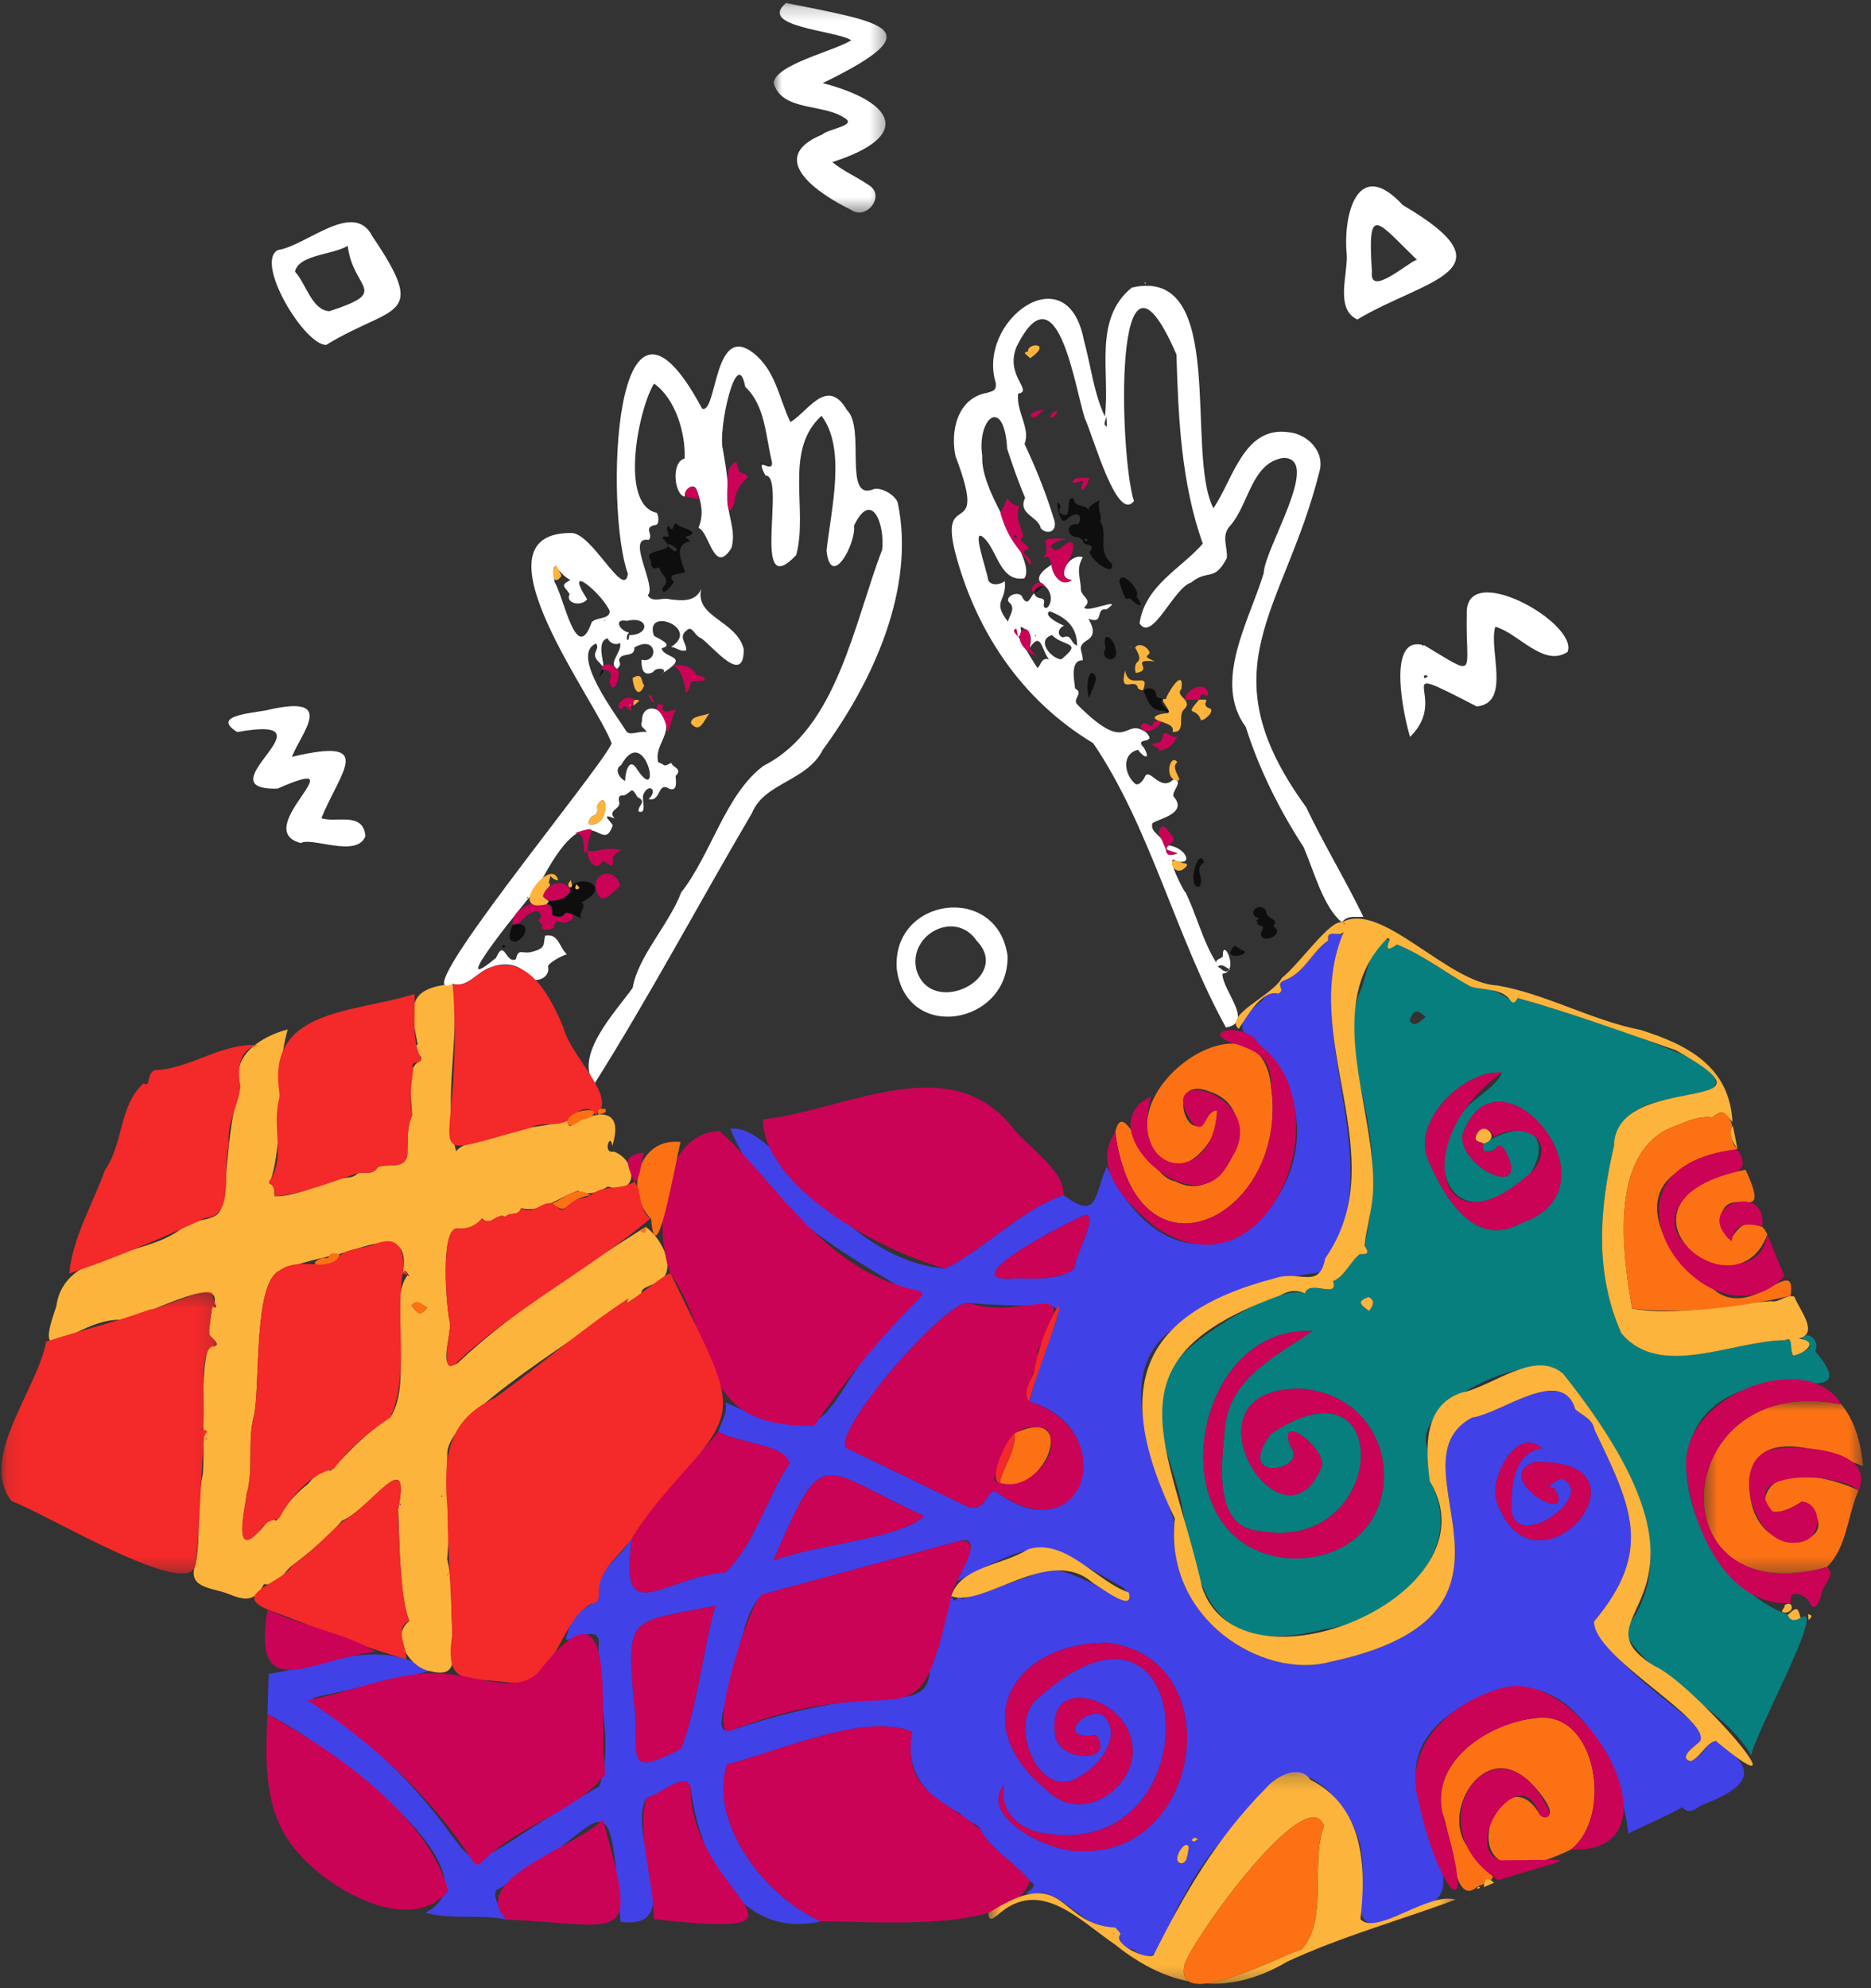 <svg xmlns="http://www.w3.org/2000/svg" width="128" height="136" fill="none"><rect width="100%" height="100%" fill="#333333" stroke="none"/><rect id="backgroundrect" width="100%" height="100%" x="0" y="0" fill="none" stroke="none"/><mask id="mask0_528_1101" width="15" height="20" x="0" y="88" maskUnits="userSpaceOnUse" style="mask-type:alpha"><path id="svg_1" fill="#fff" d="M0.1 88.354H14.834V107.632H0.1V88.354Z"/></mask><mask id="mask1_528_1101" width="33" height="15" x="67" y="121" maskUnits="userSpaceOnUse" style="mask-type:alpha"><path id="svg_2" fill="#fff" d="M67.611 121.22H99.594V135.702H67.611V121.22Z"/></mask><mask id="mask2_528_1101" width="12" height="13" x="116" y="95" maskUnits="userSpaceOnUse" style="mask-type:alpha"><path id="svg_3" fill="#fff" d="M116.558 95.832H127.464V107.63H116.558V95.832Z"/></mask><mask id="mask3_528_1101" width="9" height="15" x="52" y="0" maskUnits="userSpaceOnUse" style="mask-type:alpha"><path id="svg_4" fill="#fff" d="M52.925 0.203H60.653V14.536H52.925V0.203Z"/></mask><g class="currentLayer"><title>Layer 1</title><path id="svg_5" fill="#4141e8" fill-opacity="1" fill-rule="evenodd" d="M81.949 125.808C81.724 125.639 81.683 125.709 81.524 125.857C81.679 126.063 81.738 125.933 81.949 125.808ZM81.329 126.406C81.176 125.572 79.948 127.495 80.889 127.452C81.267 127.322 81.23 126.786 81.329 126.406ZM69.672 87.431C70.59 87.502 72.621 87.517 73.476 86.797C73.564 85.853 75.182 83.061 74.229 83.116C72.658 83.768 64.677 87.946 69.672 87.431ZM103.42 102.441C103.445 101.058 103.907 99.234 105.501 99.077C103.796 97.489 101.914 101.031 102.356 102.603C104.953 110.199 113.899 99.697 104.935 100.015C101.935 101.153 107.971 104.593 106.349 101.807C105.596 101.797 106.437 101.274 106.797 101.134C109.59 102.25 102.805 106.934 103.42 102.441ZM52.899 106.758C55.849 105.617 61.704 105.242 63.218 103.697C55.963 100.422 56.434 98.564 52.899 106.758ZM48.935 109.835C43.018 111.049 42.858 110.333 43.389 116.623C43.83 119.937 42.466 121.779 46.593 119.611C47.699 116.823 48.067 112.959 48.935 109.835ZM74.05 126.617C82.284 126.859 84.151 113.397 75.723 112.364C69.253 112.383 66.069 117.917 71.562 122.404C74.165 125.123 78.303 121.844 77.355 118.887C76.716 116.072 71.561 114.529 72.188 118.692C72.347 120.505 76.359 120.672 74.994 118.687C71.98 119.099 74.446 116.579 75.507 117.372C76.809 118.704 75.24 120.762 73.942 121.461C71.235 123.417 68.978 118.227 70.814 116.349C82.031 105.94 83.217 127.426 71.454 125.399C69.73 125.231 68.269 123.794 68.709 122.063C66.861 124.263 71.846 126.794 74.05 126.617ZM70.425 95.87C72.593 87.395 74.755 89.898 66.258 89.126C64.638 88.932 56.827 98.04 57.913 99.056C60.644 100.358 63.362 101.686 66.082 103.009C67.556 103.659 67.576 101.42 68.257 102.132C74.201 106.36 76.709 97.694 70.425 95.87ZM65.771 109.403C67.416 108.845 69.075 108.323 70.702 107.718C72.363 105.896 78.806 111.412 76.892 108.627C71.238 105.438 71.668 104.938 65.469 108.164C65.695 107.521 67.27 105.095 65.756 105.377C61.227 106.603 56.696 107.821 52.173 109.066C50.669 110.45 50.755 113.186 49.96 115.075C49.95 115.889 48.577 118.734 50.024 118.361C52.808 117.42 55.649 116.697 58.568 116.325C60.479 115.792 63.654 116.937 63.601 114.155C64.195 112.516 64.618 110.889 65.082 109.183C65.408 109.804 65.334 109.301 65.718 109.144C65.77 109.23 65.731 109.519 65.771 109.403ZM18.291 117.259C18.322 116.34 18.352 115.421 18.383 114.503C22.061 113.959 25.98 111.917 29.382 114.302C26.746 115.037 24.044 115.518 21.38 116.147C37.215 128.166 27.03 130.364 40.983 122.196C42.091 119.362 40.721 115.438 40.971 112.252C40.859 111.189 39.37 112.206 38.707 112.159C39.238 109.558 40.871 110.106 40.984 108.959C40.79 107.376 42.526 106.496 43.246 105.189C42.265 111.607 45.288 107.906 49.624 107.546C51.625 105.643 52.432 102.473 53.994 100.132C53.884 98.824 50.366 98.698 49.144 97.93C49.32 97.266 49.814 96.678 49.622 95.926C58.546 100.016 55.194 95.489 62.89 88.828C58.581 86.156 52.353 83.16 49.967 77.217C53.277 76.762 57.199 86.183 64.675 86.78C67.405 85.396 69.714 82.847 72.751 81.74C75.141 83.54 74.832 81.793 75.713 79.803C81.849 92.553 94.092 79.286 86.127 71.44C84.306 70.594 84.909 69.574 86.244 68.534C86.575 68.253 86.753 67.555 87.441 67.969C88.071 67.67 87.084 67.363 87.926 67.038C89.27 66.514 89.777 65.061 90.866 64.332C90.813 63.839 91.04 63.816 91.429 63.9C92.674 63.597 91.176 65.885 91.178 66.645C90.397 73.547 94.813 80.626 90.372 87.026C87.157 87.423 83.214 88.312 80.41 90.784C75.874 93.871 79.102 100.067 80.323 104.071C79.803 110.916 86.49 114.904 90.985 113.68C106.606 110.396 94.81 100.108 100.707 96.969C102.761 96.662 106.841 93.372 107.772 96.402C108.272 96.852 108.94 97.02 109.098 97.832C111.627 103.087 113.12 106.087 109.054 110.916C110.314 113.96 113.854 116.005 116.27 118.24C117.376 118.967 115.174 119.51 115.355 120.312C115.887 120.711 116.656 119.716 116.94 119.224C117.21 118.858 117.681 119.232 117.896 119.502C120.684 121.36 118.914 122.519 116.504 123.44C116.063 123.629 115.643 124.207 115.089 123.623C113.912 124.284 112.618 124.811 111.399 125.412C110.92 121.207 108.092 114.338 102.527 115.543C89.068 120.592 105.01 129.696 95.566 131.004C91.799 132.921 93.571 129.358 93.146 126.805C92.895 123.973 89.124 119.254 86.566 122.354C84.36 125.012 82.397 126.879 80.892 129.905C79.933 131.091 79.605 135.102 77.542 133.367C76.231 133.062 76.958 132.722 76.313 131.853C74.686 132.527 72.407 128.88 70.716 129.562C69.414 129.589 71.389 129.182 70.451 128.658C69.48 127.454 67.681 126.421 67.083 125.165C66.847 124.558 66.025 124.785 65.693 124.038C63.393 122.929 61.851 121.196 62.401 118.445C59.114 117.149 53.49 119.73 49.722 120.698C48.49 124.761 52.348 129.719 56.148 131.435C50.548 132.686 47.824 126.99 47.232 122.214C46.866 121.116 45.032 122.845 44.227 122.981C42.751 125.54 47.197 132.067 42.453 131.463C41.615 120.337 41.594 125.184 33.947 129.291C33.657 129.936 34.418 130.687 34.626 131.3C32.809 130.924 30.958 131.341 29.108 130.839C34.609 128.03 21.425 118.668 18.291 117.259Z" clip-rule="evenodd"/><path id="svg_6" fill="#077F7F" fill-rule="evenodd" d="M93.659 89.671C94.012 89.256 94.038 88.886 93.616 88.726C92.864 89.015 92.981 89.19 93.659 89.671ZM97.548 69.572C96.857 68.955 96.738 69.153 96.42 69.781C96.737 70.32 97.015 69.962 97.548 69.572ZM88.421 106.602C96.725 106.655 96.591 95.664 89.077 94.996C80.254 94.785 87.805 106.955 90.445 100.267C90.625 98.943 87.327 96.526 88.283 98.95C89.639 100.523 84.349 101.586 86.938 98.09C95.595 92.255 94.96 106.354 86.174 104.722C82.908 104.524 83.596 99.913 83.805 97.607C84.16 94.245 87.309 92.767 89.78 91.054C81.261 90.62 79.031 106.131 88.421 106.602ZM101.485 78.222C106.932 74.991 106.085 81.515 101.602 82.168C98.082 82.782 98.106 77.531 100.231 75.89C100.962 75.001 102.327 74.4 102.765 73.366C100.249 73.13 96.531 76.624 97.711 79.368C98.797 81.876 100.856 85.439 104.026 83.679C111.266 81.291 102.409 70.81 100.039 77.639C99.819 79.92 104.789 82.154 102.997 78.743C102.79 78.451 102.627 78.158 102.243 78.619C101.848 78.87 101.288 78.877 101.485 78.222ZM123.649 91.332C124.168 91.44 124.409 91.966 124.176 92.421C126.867 95.589 123.352 94.35 121.038 94.644C110.482 96.356 116.777 109.511 123.178 110.673C125.107 109.458 119.839 118.965 119.819 120.091C117.752 116.571 112.886 114.889 111.096 111.575C115.678 106.076 110.587 98.546 106.93 93.955C105.243 92.189 96.776 95.794 97.594 98.892C97.798 99.701 97.742 100.609 97.812 101.316C100.526 106.146 95.234 110.847 90.607 111.447C83.185 113.32 82.032 109.441 80.879 103.134C80.327 99.918 77.979 96.248 80.346 93.274C81.638 91.446 87.462 87.802 89.272 88.475C89.574 87.461 91.623 88.91 91.193 87.629C91.969 87.367 92.442 86.182 93.042 85.782C93.718 85.831 93.591 85.591 93.346 85.204C93.959 82.517 94.113 79.798 93.619 77.062C93.162 73.977 91.812 70.888 93.056 67.807C93.535 66.775 93.772 64.166 95.077 64.259C94.721 65.122 95.064 64.967 95.567 64.603C97.373 65.331 99.004 66.606 100.534 67.441C103.305 67.663 103.458 69.083 103.832 68.268C108.043 69.49 112.369 70.895 116.335 72.674C120.562 76.26 110.726 73.341 110.417 78.379C109.415 82.671 109.084 87.085 110.918 91.191C113.548 94.383 118.587 91.686 122.133 91.674C122.714 91.327 122.406 92.354 122.682 92.727C125.333 91.863 122.313 91.644 123.649 91.332Z" clip-rule="evenodd"/><path id="svg_7" fill="#FDB43D" fill-rule="evenodd" d="M27.51 93.884C27.484 93.865 27.472 93.852 27.471 93.895L27.51 93.884ZM14.069 94.53C14.047 94.56 14.045 94.566 14.085 94.566C14.085 94.566 14.069 94.53 14.069 94.53ZM30.916 72.126C30.893 72.153 30.889 72.159 30.928 72.162L30.916 72.126ZM27.418 102.895C27.378 102.808 27.302 102.952 27.375 102.981C27.389 102.953 27.404 102.924 27.418 102.895ZM30.264 102.366C30.246 102.326 30.23 102.255 30.194 102.315C30.209 102.36 30.217 102.424 30.264 102.366ZM14.051 98.419C14.081 98.484 14.125 98.443 14.174 98.429C14.145 98.37 14.099 98.407 14.051 98.419ZM29.24 89.444C28.722 89.176 28.551 88.85 28.147 89.299C28.59 89.792 28.665 90.128 29.24 89.444ZM27.893 87.219C28.141 87.606 27.77 86.582 27.551 87.105C28.168 83.806 25.171 85.245 23.259 85.761C22.096 86.042 20.599 86.325 19.026 86.97C17.359 87.984 17.804 94.583 17.39 96.771C16.89 98.579 17.38 100.398 16.878 102.185C16.746 103.265 15.912 106.75 17.759 104.705C18.124 104.441 18.261 103.782 18.928 104.015C19.465 103.052 20.162 102.218 21.064 101.513C21.508 101.064 21.799 100.391 22.627 100.597C23.868 99.286 25.136 97.92 26.715 96.939C28.339 94.413 26.423 89.099 27.893 87.219ZM29.382 114.302C27.969 114.034 26.683 111.875 28.008 110.881C27.349 109.312 27.342 105.754 27.239 103.24C28.156 98.633 25.371 103.216 23.409 104.012C22.541 105.014 21.216 106.178 19.999 107.079C19.375 107.536 19.096 108.515 18.062 108.361C17.396 109.598 16.777 109.511 15.494 108.978C14.337 108.591 12.768 108.575 13.391 106.969C13.76 104.989 13.426 102.981 13.839 101.031C14.127 100.119 13.453 91.35 14.65 92.096C15.226 91.939 14.274 91.462 14.308 91.191C14.318 90.639 14.427 90.089 14.499 89.537C14.506 89.487 14.518 89.436 14.527 89.386C15.023 89.547 14.692 89.232 14.677 89.115C15.097 87.002 9.542 90.337 8.142 90.276C5.042 90.294 2.138 94.221 3.851 89.367C4.379 85.439 9.778 86.099 12.43 84.035C13.34 83.227 14.857 83.673 15.142 82.607C15.658 79.819 15.557 76.943 16.449 74.302C15.733 72.238 17.885 70.879 19.685 70.417C18.685 73.839 19.567 77.883 18.431 80.977C18.938 81.106 18.694 81.536 18.788 81.831C20.046 81.88 21.78 81.07 23.066 80.686C23.594 80.478 24.093 80.682 24.486 80.247C24.946 80.153 25.508 80.412 25.84 79.842C26.494 79.529 27.683 80.071 27.866 78.998C27.906 78.082 27.816 77.099 28.192 76.303C28.158 75.319 27.834 73.081 28.581 72.678C29.403 72.287 27.872 71.941 28.577 71.429C27.968 68.576 28.061 67.605 30.975 67.293C31.497 71.052 30.265 75.186 31.201 78.749C31.9 77.914 33.481 78.171 34.58 77.503C35.922 77.079 37.47 77.035 38.801 76.667C38.954 77.126 38.933 77.095 39.343 76.814C41.125 75.861 42.665 75.915 41.883 78.4C41.783 77.35 41.172 78.959 41.997 78.773C43.617 79.374 43.695 81.877 41.595 81.158C40.866 81.595 40.265 81.782 39.529 81.462C38.258 81.855 37.006 83.024 35.65 82.635C35.456 83.251 34.856 82.861 34.57 83.245C34.018 82.888 33.546 83.975 32.976 83.335C32.533 83.934 31.822 84.102 31.218 84.035C30.116 84.2 30.529 89.359 30.771 90.447C30.942 91.176 29.84 94.08 31.308 93.247L31.3 93.254C35.058 89.697 40.22 86.432 44.17 83.927C45.417 84.772 46.611 87.412 44.527 87.903C44.255 88.079 43.778 88.098 43.897 88.623C43.544 88.502 42.574 89.611 42.99 88.818C40.471 91.093 30.453 96.671 30.601 99.502C30.521 101.865 30.816 104.346 30.59 106.642C30.929 108.018 30.849 109.747 30.943 111.797C30.952 113.399 31.402 114.83 29.382 114.302Z" clip-rule="evenodd"/><path id="svg_8" fill="#fff" fill-opacity="1" fill-rule="evenodd" d="M41.402 42.447C41.379 42.408 41.344 42.403 41.33 42.447C41.344 42.491 41.379 42.486 41.402 42.447ZM40.393 56.394C41.757 56.521 41.612 53.767 40.849 55.12C40.827 55.387 40.983 55.71 40.529 55.82C40.431 55.855 40.083 56.382 40.393 56.394ZM43.603 52.654C45.356 55.242 44.135 49.364 42.492 52.339C41.996 52.61 42.376 53.26 42.768 53.411C42.781 52.677 43.096 51.761 43.603 52.654ZM37.936 39.796C38.616 40.955 39.438 45.547 40.483 42.553C40.846 42.191 41.703 42.385 41.717 41.803C41.176 40.579 38.479 38.34 40.167 40.994C39.777 41.515 38.645 41.284 38.971 40.634C38.597 40.077 38.315 40.055 39.02 39.671C38.116 39.236 37.701 37.825 37.936 39.796ZM43.043 43.445C44.472 43.453 44.431 42.108 42.88 42.47C41.946 42.286 42.393 43.17 43.035 43.269C42.686 43.613 43.03 44.121 43.043 43.445ZM30.975 67.293C27.399 69.064 40.994 52.745 41.845 50.861C40.947 48.174 31.962 36.43 39.071 36.459C40.493 36.411 42.711 41.08 42.955 39.25C41.38 34.949 41.89 16.451 48.034 27.955C49.062 28.343 48.814 22.05 51.518 24.132C53.066 25.321 53.284 27.231 54.07 28.871C55.257 28.198 56.58 25.701 57.942 28.052C59.245 29.288 57.632 34.353 59.783 33.455C60.23 33.312 61.228 33.821 61.419 34.388C62.646 40.276 59.713 46.619 56.291 51.289C55.202 53.455 52.287 53.524 51.443 55.62C47.821 61.778 44.457 68.113 40.656 74.151C39.252 72.213 42.039 69.296 43.284 67.574C43.639 65.426 45.747 63.28 46.605 61.042C48.672 58.409 49.633 54.305 52.253 52.372C57.254 49.855 58.441 42.571 60.351 37.603C60.547 35.889 59.646 33.429 58.422 35.959C58.595 37.142 56.849 40.386 56.546 37.675C56.849 34.859 57.913 30.693 56.203 28.443C53.585 30.809 55.311 34.854 54.471 37.969C51.306 41.333 53.829 32.5 52.365 32.527C51.56 30.979 52.902 32.525 52.812 31.602C52.377 29.85 52.365 27.747 50.986 26.465C50.413 23.479 49.088 29.458 49.457 30.75C49.64 31.855 49.833 32.86 49.814 34.054C49.673 35.053 50.411 36.265 50.036 37.49C48.838 39.403 48.54 36.382 47.783 36.105C48.151 35.229 48.006 34.452 47.689 33.584C47.504 32.903 46.788 33.491 46.852 33.972C46.133 33.878 45.888 31.589 46.838 31.368C46.912 29.644 46.22 27.28 44.749 26.241C43.722 27.831 42.311 34.535 44.939 35.081C45.054 35.265 45.153 35.966 44.768 35.92C43.993 36.12 44.731 36.552 44.381 36.934C42.759 36.645 44.983 40.157 44.313 40.715C44.623 41.278 45.369 40.831 45.814 40.993C46.691 41.108 47.6 41.172 47.974 40.277C47.506 42.24 50.41 42.438 50.881 44.411C50.892 46.916 48.855 44.308 47.968 43.651C47.536 43.541 47.361 42.736 46.984 43.115C46.369 43.572 46.995 43.981 46.944 44.483C46.542 44.609 46.288 44.285 45.91 44.256C47.985 42.935 44.024 41.452 44.74 43.494C45.048 43.692 46.16 44.114 45.262 44.345C45.424 45.099 47.423 44.796 45.154 46.152C45.907 45.794 44.921 45.538 44.669 45.98C43.957 46.321 43.878 45.669 43.888 45.127C45.051 45.426 45.013 43.379 43.401 44.286C43.426 45.057 42.472 44.556 42.349 45.155C42.447 45.482 42.473 45.474 42.216 45.761C41.551 45.367 42.599 44.56 42.419 43.979C42.124 44.165 41.697 43.991 41.58 43.665C40.553 43.862 41.746 46.293 41.031 45.347C40.278 44.665 41.114 44.463 40.775 44.02C38.983 44.77 42.116 48.85 42.873 50.054C43.125 50.338 43.794 49.961 44.239 50.084C44.146 49.802 43.736 49.766 43.917 49.362C43.869 48.195 45.085 48.214 45.474 49.146C45.945 50.269 44.726 51.039 45.036 52.147C45.585 52.32 45.279 52.504 45.933 52.179C45.974 52.493 46.753 52.576 46.218 53.08C46.258 53.503 46.336 54.121 45.815 53.969C44.942 53.413 45.276 54.847 44.373 54.67C45.059 54.007 44.345 53.533 44.01 54.362C43.889 54.677 44.287 55.756 43.675 55.501C43.672 55.031 44.279 54.863 43.606 54.517C43.172 53.75 43.266 54.145 42.707 54.407C42.245 54.348 42.331 54.689 42.356 54.856C42.514 55.354 41.502 55.408 42.052 55.986C41.129 55.631 41.62 56.008 41.922 56.451C41.113 58.79 40.408 53.623 36.839 60.618C36.29 61.277 30.154 68.683 33.938 65.517C34.519 64.164 34.597 65.976 35.294 65.609C35.462 64.867 35.691 65.231 36.262 65.14C37.452 64.873 37.122 64.565 37.302 63.999C38.233 63.847 38.228 64.761 38.782 65.281C38.383 65.381 37.504 65.892 37.491 66.108C37.676 66.89 36.661 67.247 36.23 66.91C35.725 65.951 34.534 65.78 33.619 66.157C32.703 66.395 31.968 67.637 30.975 67.293Z" clip-rule="evenodd"/><path id="svg_9" fill="#fff" fill-opacity="1" fill-rule="evenodd" d="M70.796 43.462C70.818 43.508 70.842 43.566 70.871 43.501C70.855 43.453 70.84 43.404 70.796 43.462ZM78.342 19.309C78.283 19.341 78.319 19.375 78.341 19.419C78.4 19.388 78.365 19.352 78.342 19.309ZM84.154 66.315C83.767 66.144 83.629 65.89 83.297 66.127C83.64 66.272 83.754 66.649 84.154 66.315ZM71.812 41.812C71.329 42.067 72.402 42.652 72.791 42.795C72.353 43.009 72.31 43.47 72.718 43.602C73.352 43.332 73.216 44.027 73.689 44.154C73.676 42.873 72.955 42.246 71.812 41.812ZM71.971 43.441C70.849 43.798 71.915 45.054 72.599 45.103C74.153 43.87 72.746 44.253 71.971 43.441ZM69.646 43.533C68.935 42.232 70.548 45.116 70.984 45.695C71.23 45.477 71.241 44.946 71.77 45.103C71.239 44.498 71.255 43.107 70.431 44.327C70.6 43.679 70.613 43.222 69.826 42.868C69.807 43.122 70.01 43.471 69.646 43.533ZM75.685 28.496C75.669 28.737 75.411 29.045 75.72 29.178C75.712 28.951 75.725 28.721 75.685 28.496ZM83.87 70.285C80.44 64.076 78.689 56.58 74.785 50.833C69.797 47.837 66.701 43.03 65.325 37.704C64.258 33.328 67.657 37.214 65.373 31.216C64.993 29.486 65.508 27.214 67.54 26.869C67.841 26.753 68.18 26.782 68.127 26.211C66.79 21.936 73.014 17.332 74.148 23.258C74.624 24.983 74.826 26.89 75.588 28.494C75.965 25.542 74.754 21.832 77.433 19.671C84.033 18.163 81.056 30.977 83.013 34.767C84.374 32.773 85.088 29.133 88.15 29.566C89.4 29.666 90.708 30.876 90.245 32.336C87.847 41.888 82.416 45.673 89.356 55.212C90.567 57.76 92.04 60.175 93.272 62.709C92.764 62.768 92.189 62.567 91.803 63.093C90.525 62.038 89.899 59.606 89.184 57.947C87.57 55.475 86.108 52.562 85.231 49.734C82.937 46.631 85.494 42.414 86.456 39.198C86.5 37.524 90.483 31.303 87.789 31.323C85.62 31.664 85.46 34.437 84.192 35.926C83.493 36.647 84.011 37.4 83.928 38.185C83.027 39.867 82.678 38.88 81.481 39.855C80.305 40.188 78.815 43.983 77.96 42.639C78.342 40.034 80.802 38.9 82.286 37.19C80.815 33.053 80.614 28.638 80.483 24.244C76.077 14.084 76.588 31.3 77.576 34.273C76.41 35.793 74.78 29.8 74.212 28.605C73.517 26.422 72.328 18.244 69.581 23.643C68.671 25.663 70.746 26.753 69.65 26.924C69.509 28.178 70.518 29.292 70.091 30.369C70.919 32.123 71.591 33.824 72.133 35.609C72.333 36.407 71.621 36.592 71.204 36.144C71.058 35.324 69.594 35.189 70.132 34.052C69.669 32.975 69.274 31.828 68.905 30.707C68.7 27.039 66.811 28.582 67.2 31.197C67.03 33.892 70.969 38.313 70.076 39.562C68.533 39.809 68.269 37.94 67.488 36.979C66.259 35.58 67.513 38.944 67.611 39.704C67.837 40.088 68.393 40.01 68.74 39.754C68.892 41.182 67.827 41.078 68.954 42.518C69.052 42.124 69.45 41.662 69.124 41.285C68.513 40.839 69.797 40.279 69.966 40.907C70.352 41.523 70.484 40.789 70.748 40.593C70.967 41.175 71.595 40.654 71.395 41.399C71.544 42.055 72.375 40.877 71.482 40.079C70.552 39.583 71.467 38.93 71.944 38.624C71.969 39.288 72.618 40.225 73.323 39.676C72.105 39.525 73.186 37.809 74.077 38.115C73.585 38.981 73.935 39.499 73.951 40.397C74.074 40.862 74.731 41.037 74.186 41.536C74.209 42.028 77.062 40.707 75.696 41.69C74.883 41.549 75.593 42.764 74.46 42.321C74.855 43.013 74.914 43.499 74.322 43.825C73.637 44.304 74.078 44.477 74.073 45.169C73.135 45.141 73.533 46.699 73.547 47.094C74.192 47.439 73.303 47.803 73.715 48.206C77.29 51.791 76.826 48.949 78.429 50.119C79.205 50.969 77.487 50.352 78.268 51.16C78.74 52.008 78.252 51.832 77.852 51.29C76.755 51.549 76.9 52.875 77.568 53.525C77.829 53.881 78.206 53.394 78.3 53.179C78.613 52.38 79.371 54.247 80.283 53.305C81.025 53.401 80.15 54.115 80.279 54.477C81.348 55.657 79.147 56.033 78.836 56.316C78.65 57.045 79.65 57.077 79.757 58.106C79.822 58.598 80.129 58.511 80.543 58.381C80.183 58.187 79.569 58.246 79.904 57.82C81.205 57.96 81.769 59.417 80.23 58.797C79.992 59.242 81.382 61.628 81.041 60.914C81.818 62.406 82.279 64.444 83.265 65.935C83.025 65.617 83.637 65.562 83.656 65.409C83.619 63.987 84.852 66.493 83.632 66.6C83.606 67.76 85.856 69.941 83.87 70.285Z" clip-rule="evenodd"/><path id="svg_10" fill="#FDB43D" fill-rule="evenodd" d="M91.802 63.093C94.454 61.563 99.044 67.253 102.429 67.409C105.709 67.966 108.863 69.784 112.221 70.45C115.478 71.463 118.339 72.982 118.521 76.757C117.973 76.165 117.938 75.79 117.155 76.439C116.271 76.334 115.536 76.643 114.722 76.982C110.021 78.548 110.975 85.607 111.658 89.511C114.676 90.082 118.082 89.201 121.191 89.006C121.665 89.142 122.276 88.496 122.758 88.705C123.074 89.562 124.494 91.197 123.062 91.564C124.472 91.756 123.534 92.557 122.681 92.727C122.412 92.355 122.711 91.326 122.133 91.673C118.594 91.687 113.542 94.382 110.918 91.192C109.083 87.085 109.415 82.671 110.417 78.379C110.511 73.147 122.807 76.424 114.65 71.84C111.062 70.6 107.464 69.282 103.832 68.267C103.462 68.974 103.32 68.272 103.08 68.158C102.451 67.587 101.042 67.711 100.534 67.441C99.004 66.603 97.371 65.33 95.566 64.603C95.064 64.967 94.72 65.121 95.077 64.26C95.08 64.252 94.969 64.163 94.924 64.173C90.369 68.674 94.105 75.685 93.942 81.284C93.923 82.586 93.499 83.917 93.346 85.204C93.59 85.591 93.718 85.831 93.042 85.782C92.447 86.183 91.966 87.365 91.193 87.629C91.613 88.91 89.576 87.46 89.273 88.476C88.641 88.18 88.116 88.302 87.539 88.629C75.483 92.966 79.96 98.485 82.249 108.614C84.919 116.422 102.555 109.126 97.812 101.316C97.547 99.189 97.311 96.159 99.998 95.26C102.145 94.833 104.962 92.299 106.929 93.955C119.704 109.979 107.103 110.13 113.163 113.953C115.764 115.034 124.032 124.61 117.373 119.079C116.691 119.231 116.375 120.19 115.654 120.473C114.754 120.208 116.021 119.418 116.317 119.098C117.044 117.576 109.009 113.36 109.055 110.916C113.119 106.083 111.629 103.076 109.098 97.832C108.937 97.013 108.274 96.857 107.772 96.403C106.849 93.357 102.751 96.684 100.708 96.968C94.8 100.138 106.619 110.378 90.985 113.68C86.453 114.919 79.595 110.787 80.374 103.872C76.216 95.274 77.558 89.943 87.27 87.423C88.944 86.872 90.251 88.244 90.659 86.082C95.491 79.161 88.753 70.975 91.973 63.64C91.8 64.246 90.703 63.431 90.866 64.332C89.777 65.061 89.269 66.514 87.925 67.037C87.117 67.326 88.04 67.715 87.442 67.969C86.339 67.661 85.301 69.555 84.743 70.379C83.674 69.442 87.091 68.087 87.689 66.899C88.991 65.849 90.977 62.907 91.802 63.093Z" clip-rule="evenodd"/><g id="svg_11" mask="url(#mask0_528_1101)"><path id="svg_12" fill="#F3292A" fill-rule="evenodd" d="M3.155 91.775C5.29 91.064 7.977 90.418 10.236 89.581C11.099 89.538 14.588 87.705 14.58 88.6C14.463 88.874 15.142 89.589 14.527 89.386C14.434 89.984 14.325 90.589 14.308 91.191C14.281 91.454 15.22 91.947 14.65 92.096C13.437 92.184 14.196 96.575 13.836 97.788C14.463 97.849 14.003 98.045 13.967 98.304C13.71 101.198 13.697 104.074 13.391 106.969C13.13 109.62 3.142 103.52 0.805 102.694C-1.509 99.766 2.563 95.059 3.155 91.775Z" clip-rule="evenodd"/></g><path id="svg_13" fill="#CA0357" fill-rule="evenodd" d="M45.87 87.106C44.691 84.097 45.227 77.475 49.224 77.367C53.098 80.801 56.291 86.923 62.728 88.262C63.096 88.385 63.253 88.469 62.889 88.828C60.2 91.485 57.842 94.42 55.697 97.527C47.467 97.696 49.24 92.01 45.87 87.106Z" clip-rule="evenodd"/><path id="svg_14" fill="#CA0357" fill-rule="evenodd" d="M56.148 131.435C52.35 129.722 48.486 124.758 49.722 120.699C53.487 119.726 59.111 117.151 62.401 118.445C61.69 122.702 64.711 123.03 67.084 125.165C67.679 126.421 69.483 127.453 70.451 128.658C69.327 132.319 59.775 131.39 56.148 131.435Z" clip-rule="evenodd"/><path id="svg_15" fill="#CA0357" fill-rule="evenodd" d="M72.751 81.74C69.715 82.847 67.404 85.396 64.675 86.782C59.889 85.446 52.244 81.111 52.191 76.57C57.751 75.98 64.816 71.75 69.149 76.978C70.105 78.332 72.869 80.022 72.751 81.74Z" clip-rule="evenodd"/><path id="svg_16" fill="#F3292A" fill-rule="evenodd" d="M28.362 67.993C28.41 69.543 28.17 71.312 28.833 72.453C28.62 72.879 28.057 72.467 28.278 73.122C28.127 74.166 27.997 75.232 28.193 76.303C27.814 77.098 27.908 78.082 27.867 78.998C27.683 80.07 26.496 79.529 25.84 79.842C25.509 80.412 24.947 80.152 24.486 80.247C22.878 80.783 20.539 81.716 18.789 81.831C18.808 81.311 18.728 81.203 18.389 80.83C19.631 79.272 18.493 76.882 19.161 74.99C18.046 68.972 24.078 69.333 28.362 67.993Z" clip-rule="evenodd"/><path id="svg_17" fill="#F3292A" fill-rule="evenodd" d="M17.664 71.497C16.271 71.764 16.231 73.302 16.448 74.302C16.322 75.646 15.459 76.88 15.667 78.347C15.14 79.813 16.154 83.184 14.062 83.311C11.028 84.712 7.934 86.04 4.738 87.111C4.978 84.594 6.369 82.341 7.182 80.027C8.472 78.197 8.11 75.651 9.826 74.097C10.421 74.482 9.869 73.097 10.901 73.185C13.241 72.965 15.235 71.319 17.664 71.497Z" clip-rule="evenodd"/><path id="svg_18" fill="#F3292A" fill-rule="evenodd" d="M30.975 67.293C31.965 67.635 32.705 66.397 33.619 66.158C36.23 65.309 37.698 68.261 38.554 70.314C39.011 72.233 42.364 75.182 40.75 76.256C40.16 75.356 39.34 76.176 38.801 76.666C37.981 77.107 37.081 76.684 36.227 77.17C27.756 79.406 31.856 79.67 30.975 67.293Z" clip-rule="evenodd"/><path id="svg_19" fill="#CA0357" fill-rule="evenodd" d="M18.292 117.259C23.037 119.84 29.368 124.344 30.654 129.345C27.884 132.702 21.529 128.78 19.636 125.744C18.039 123.245 18.165 120.144 18.292 117.259Z" clip-rule="evenodd"/><g id="svg_20" mask="url(#mask1_528_1101)"><path id="svg_21" fill="#FDB43D" fill-rule="evenodd" d="M76.211 132.258C76.192 132.222 76.171 132.22 76.146 132.253C76.173 132.282 76.201 132.319 76.211 132.258ZM90.575 124.888C89.412 121.755 81.674 132.505 81.051 134.345C80.197 137.779 87.837 133.65 89.059 133.337C90.883 131.258 89.63 127.488 90.575 124.888ZM67.611 130.869C73.037 127.378 72.245 131.662 76.313 131.854C76.429 132.014 76.676 132.219 76.64 132.33C76.116 133.011 78.534 134.116 78.924 133.729C81.079 129.435 83.192 125.793 86.567 122.354C87.237 121.514 88.919 120.635 89.641 121.734C93.323 123.61 93.48 127.666 93.072 131.285C94.163 132.443 97.756 129.376 99.594 129.941C95.812 131.341 91.73 132.477 88.045 134.193C83.895 136.658 79.948 135.976 76.275 133.009C73.788 131.315 71.115 128.368 68.216 131.026C67.96 131.206 67.665 131.492 67.611 130.869Z" clip-rule="evenodd"/></g><g id="svg_22" mask="url(#mask2_528_1101)"><path id="svg_23" fill="#FD7115" fill-rule="evenodd" d="M125.98 96.067C126.952 97.307 127.313 98.764 127.464 100.293C125.526 99.571 120.227 97.232 119.68 101.145C119.431 107.68 127.266 105.532 123.267 102.708C122.655 103.152 120.878 104.049 120.697 102.808C120.969 99.95 125.377 101.078 127.149 101.953C126.38 103.667 126.348 105.886 124.973 107.2C113.01 110.494 114.212 93.673 125.98 96.067Z" clip-rule="evenodd"/></g><path id="svg_24" fill="#FD7115" fill-rule="evenodd" d="M76.297 77.428C76.917 74.78 78.492 80.561 80.396 80.803C83.877 82.702 86.754 75.946 82.767 74.672C79.726 73.448 81.119 78.469 82.505 76.606C82.655 76.296 82.874 75.98 83.255 75.955C83.716 77.819 80.818 81.021 79.273 79.13C75.494 74.566 86.293 67.24 86.961 74.36C88.223 83.213 77.749 88.513 76.297 77.428Z" clip-rule="evenodd"/><path id="svg_25" fill="#FD7115" fill-rule="evenodd" d="M107.458 126.522C98.169 131.042 102.558 119.232 105.353 124.143C107.182 124.668 104.839 121.845 104.189 121.509C101.315 119.342 98.584 124.068 100.436 126.375C101.804 128.119 103.053 128.401 101.11 129.025C99.316 130.666 99.307 125.326 98.698 124.098C97.799 120.431 101.958 117.793 105.175 117.516C109.225 117.026 110.381 124.252 107.458 126.522Z" clip-rule="evenodd"/><path id="svg_26" fill="#F3292A" fill-rule="evenodd" d="M28.008 110.881C26.937 111.323 27.836 112.655 27.799 113.497C24.585 112.593 21.485 111.275 18.309 110.094C15.715 109.022 19.396 108.256 19.999 107.079C21.305 106.187 22.319 105.053 23.459 104.053L23.452 104.06C25.457 102.948 28.154 98.795 27.238 103.24C27.295 105.719 27.435 109.426 27.975 110.857C27.986 110.865 27.997 110.873 28.008 110.881Z" clip-rule="evenodd"/><g id="svg_27" fill="#fff" fill-opacity="1" mask="url(#mask3_528_1101)"><path id="svg_28" fill="#fff" fill-opacity="1" fill-rule="evenodd" d="M53.78 0.203C60.564 1.566 63.913 1.972 56.284 5.685C61.181 6.966 62.522 9.299 56.94 11.089C57.69 11.709 58.604 12.092 59.405 12.641C60.639 13.354 59.283 15.128 58.193 14.337C55.987 13.26 52.34 10.82 56.248 9.204C56.63 8.819 58.719 8.587 57.756 8.055C56.288 7.073 53.492 7.635 52.925 5.68C53.047 4.403 57.084 3.49 58.238 2.755C57.206 2.074 51.768 1.847 53.78 0.203Z" clip-rule="evenodd"/></g><path id="svg_29" fill="#FD7115" fill-rule="evenodd" d="M122.502 88.641C119.053 89.409 115.104 89.936 111.659 89.512C110.973 85.609 110.02 78.549 114.721 76.981C115.533 76.647 116.275 76.328 117.155 76.44C117.834 75.924 118.014 75.96 118.419 76.718C118.63 77.246 118.215 78.048 118.86 78.583C117.606 79.059 116.245 79.334 115.08 79.974C111.435 81.93 114.333 86.489 116.978 87.962C119.665 90.758 122.933 85.472 122.502 88.641Z" clip-rule="evenodd"/><path id="svg_30" fill="#CA0357" fill-rule="evenodd" d="M107.458 126.522C110.383 124.253 109.223 117.025 105.175 117.516C101.959 117.791 97.797 120.432 98.698 124.097C101.271 132.74 98.31 129.24 97.068 123.295C95.923 119.533 99.174 116.498 102.527 115.544C108.188 113.489 115.625 126.878 107.458 126.522Z" clip-rule="evenodd"/><path id="svg_31" fill="#fff" fill-opacity="1" fill-rule="evenodd" d="M97.692 46.243C97.554 46.185 97.45 46.138 97.409 46.287C97.479 46.465 97.505 46.394 97.692 46.243ZM97.398 44.114C101.2 46.385 100.25 46.198 100.345 42C100.197 38.236 108.026 42.634 107.241 44.596C105.589 45.674 103.883 43.302 102.295 42.871C101.833 44.472 103.393 48.091 101.029 48.325C94.568 44.987 99.357 47.582 96.467 50.405C96.064 49.127 94.84 43.571 97.272 44.105C97.339 44.171 97.377 44.229 97.403 44.104L97.398 44.114Z" clip-rule="evenodd"/><path id="svg_32" fill="#CA0357" fill-rule="evenodd" d="M44.734 131.281C44.733 128.599 43.517 125.467 44.227 122.982C45.035 122.832 46.859 121.13 47.232 122.213C47.241 129.758 57.613 132.685 44.734 131.281Z" clip-rule="evenodd"/><path id="svg_33" fill="#CA0357" fill-rule="evenodd" d="M34.627 131.3C31.979 128.513 39.448 126.354 41.243 124.462C43.658 133.202 42.961 131.703 34.627 131.3Z" clip-rule="evenodd"/><path id="svg_34" fill="#fff" fill-opacity="1" fill-rule="evenodd" d="M93.859 18.593C93.664 20.36 96.3 17.963 96.933 17.767C94.201 15.133 93.537 13.838 93.859 18.593ZM92.858 21.856C91.33 21.147 92.199 18.801 92.137 17.45C91.858 14.639 92.895 10.688 95.968 14.029C103.706 18.565 97.442 19.095 92.858 21.856Z" clip-rule="evenodd"/><path id="svg_35" fill="#fff" fill-opacity="1" fill-rule="evenodd" d="M23.787 16.818C22.752 17.444 20.444 17.407 20.179 18.58C20.937 19.393 21.328 21.213 22.533 21.288C26.769 19.901 24.169 19.868 23.787 16.818ZM22.319 23.592C20.833 23.635 17.392 17.919 19.02 17.103C20.962 16.811 24.199 13.662 25.466 16.151C29.372 21.92 26.896 20.788 22.319 23.592Z" clip-rule="evenodd"/><path id="svg_36" fill="#fff" fill-opacity="1" fill-rule="evenodd" d="M19.97 51.771C25.731 50.41 23.34 52.671 21.985 55.965C22.945 56.318 24.854 55.478 24.998 57.191C24.444 58.718 21.287 57.222 20.586 57.67C16.989 56.743 24.776 51.388 18.991 53.945C13.728 54.08 23.282 48.813 16.223 50.075C14.294 48.859 17.624 48.779 18.481 48.527C23.02 47.519 20.603 50.138 19.97 51.771Z" clip-rule="evenodd"/><path id="svg_37" fill="#CA0357" fill-rule="evenodd" d="M125.98 96.067C114.203 93.678 113.018 110.494 124.973 107.201C125.696 107.669 124.692 108.367 124.634 108.983C124.548 109.356 124.148 110.478 123.781 109.585C123.519 109.078 122.324 108.595 122.527 109.645C118.177 109.988 115.753 104.454 115.379 100.759C114.647 95.523 123.599 92.103 125.98 96.067Z" clip-rule="evenodd"/><path id="svg_38" fill="#CA0357" fill-rule="evenodd" d="M76.297 77.428C77.751 88.517 88.225 83.207 86.961 74.36C87.026 72.363 86.032 71.874 84.177 71.293C82.048 70.47 85.341 69.874 86.127 71.441C92.047 75.817 86.774 89.257 79.004 83.905C77.12 82.341 74.617 79.956 76.297 77.428Z" clip-rule="evenodd"/><path id="svg_39" fill="#fff" fill-opacity="1" fill-rule="evenodd" d="M62.685 66.31C63.67 69.698 69.293 66.905 66.819 64.355C65.373 62.212 62.148 63.893 62.685 66.31ZM61.348 66.27C61.011 61.346 68.229 60.388 68.93 65.387C69.026 70.098 61.995 71.357 61.348 66.27Z" clip-rule="evenodd"/><path id="svg_40" fill="#CA0357" fill-rule="evenodd" d="M122.073 87.297C116.98 92.738 107.471 79.982 118.822 78.607C120.369 80.754 117.075 80.131 115.905 81.503C111.218 84.722 120.233 89.096 120.905 84.451C121.294 85.4 121.684 86.349 122.073 87.297Z" clip-rule="evenodd"/><path id="svg_41" fill="#CA0357" fill-rule="evenodd" d="M127.149 101.953C125.607 100.585 118.828 100.598 121.274 103.398C122.049 103.471 122.658 103.114 123.267 102.709C124.772 102.82 124.75 105.588 122.783 105.52C119.84 105.781 118.099 99.41 121.609 99.077C123.442 98.887 128.304 99.17 127.149 101.953Z" clip-rule="evenodd"/><path id="svg_42" fill="#FD7115" fill-rule="evenodd" d="M120.905 84.451C118.693 90.37 108.959 82.136 119.418 80.016C121.411 84.292 117.955 80.532 117.679 83.537C118.725 86.539 118.215 82.82 120.554 83.919L120.54 83.915C120.726 84.049 120.813 84.249 120.905 84.451Z" clip-rule="evenodd"/><path id="svg_43" fill="#CA0357" fill-rule="evenodd" d="M78.761 75C77.117 80.484 83.007 81.323 83.255 75.955C82.385 75.952 82.534 77.722 81.601 76.845C78.512 72.474 87.375 74.999 84.105 79.418C82.021 84.264 74.169 77.073 78.761 75Z" clip-rule="evenodd"/><path id="svg_44" fill="#CA0357" fill-rule="evenodd" d="M102.515 128.613C96.34 124.674 102.749 116.587 106.032 124.019C105.946 124.503 105.357 124.373 105.258 123.941C103.931 120.441 99.967 126.304 102.625 127.253C108.403 127.227 107.777 126.949 102.515 128.613Z" clip-rule="evenodd"/><path id="svg_45" fill="#CA0357" fill-rule="evenodd" d="M18.309 110.094C20.683 111.277 23.467 111.631 25.698 112.988C21.326 113.491 17.159 116.737 18.309 110.094Z" clip-rule="evenodd"/><path id="svg_46" fill="#FD7115" fill-rule="evenodd" d="M46.553 78.115C46.171 79.717 44.857 87.372 44.547 83.38C42.713 81.57 43.607 77.796 46.553 78.115Z" clip-rule="evenodd"/><path id="svg_47" fill="#CA0357" fill-rule="evenodd" d="M120.554 83.919C119.502 83.627 118.679 83.636 118.46 84.905C115.611 82.469 120.993 80.732 120.554 83.919Z" clip-rule="evenodd"/><path id="svg_48" fill="#CA0357" fill-rule="evenodd" d="M44.07 78.838C43.799 79.419 43.891 80.562 43.394 80.843C42.9 79.669 42.517 79.002 44.07 78.838Z" clip-rule="evenodd"/><path id="svg_49" fill="#FDB43D" fill-rule="evenodd" d="M118.86 78.583C118.52 78.099 118.228 77.605 118.546 76.991C118.651 77.522 118.756 78.052 118.86 78.583Z" clip-rule="evenodd"/><path id="svg_50" fill="#FDB43D" fill-rule="evenodd" d="M123.177 110.673C122.824 110.867 122.502 110.934 122.304 110.468C122.888 109.926 123.005 109.886 123.177 110.673Z" clip-rule="evenodd"/><path id="svg_51" fill="#FDB43D" fill-rule="evenodd" d="M122.063 109.835C122.587 109.383 122.857 110.207 122.193 110.309C121.561 110.313 122.222 109.961 122.063 109.835Z" clip-rule="evenodd"/><path id="svg_52" fill="#FDB43D" fill-rule="evenodd" d="M101.503 129.091C101.605 128.47 101.701 128.368 102.212 128.784C101.975 128.886 101.739 128.988 101.503 129.091Z" clip-rule="evenodd"/><path id="svg_53" fill="#FD7115" fill-rule="evenodd" d="M40.956 76.269C40.797 75.787 41.118 75.834 41.414 75.855C41.575 76.163 41.158 76.148 40.956 76.269Z" clip-rule="evenodd"/><path id="svg_54" fill="#FDB43D" fill-rule="evenodd" d="M100.371 129.541C100.54 129.451 100.708 129.361 100.877 129.272C100.708 129.362 100.54 129.451 100.371 129.541Z" clip-rule="evenodd"/><path id="svg_55" fill="#FDB43D" fill-rule="evenodd" d="M123.732 110.826C123.717 110.689 123.702 110.552 123.687 110.415C123.999 110.504 124.002 110.535 123.732 110.826Z" clip-rule="evenodd"/><path id="svg_56" fill="#FDB43D" fill-rule="evenodd" d="M101.059 129.223C101.087 129.049 101.113 128.993 101.265 129.121C101.196 129.155 101.127 129.189 101.059 129.223Z" clip-rule="evenodd"/><path id="svg_57" fill="#CA0357" fill-rule="evenodd" d="M76.359 76.965C76.347 77.04 76.336 77.115 76.324 77.189C76.336 77.114 76.347 77.04 76.359 76.965Z" clip-rule="evenodd"/><path id="svg_58" fill="#0E0E0E" fill-rule="evenodd" d="M97.278 44.115C97.407 44.009 97.27 44.008 97.398 44.114C97.401 44.096 97.276 44.097 97.278 44.115Z" clip-rule="evenodd"/><path id="svg_59" fill="#CA0357" fill-rule="evenodd" d="M120.732 84.094C120.668 84.035 120.604 83.975 120.54 83.915C120.604 83.975 120.668 84.035 120.732 84.094Z" clip-rule="evenodd"/><path id="svg_60" fill="#0E0E0E" fill-rule="evenodd" d="M98.665 44.797L98.65 44.776C98.665 44.783 98.681 44.778 98.665 44.797Z" clip-rule="evenodd"/><path id="svg_61" fill="#FD7115" fill-rule="evenodd" d="M119.939 120.271C119.895 120.209 119.851 120.148 119.807 120.086C119.851 120.148 119.895 120.209 119.939 120.271Z" clip-rule="evenodd"/><path id="svg_62" fill="#FDB43D" fill-rule="evenodd" d="M100.32 129.69C100.298 129.668 100.309 129.68 100.32 129.69C100.308 129.754 100.223 129.686 100.32 129.69Z" clip-rule="evenodd"/><path id="svg_63" fill="#F3292A" fill-rule="evenodd" d="M45.87 87.106C51.072 97.859 50.836 95.71 43.786 104.369C43.046 106.022 40.879 107.108 40.983 108.959C40.974 109.378 40.897 109.69 40.439 109.711C38.251 110.832 38.038 115.457 34.825 115.092C31.88 114.679 30.395 115.374 30.944 111.797C30.876 108.85 30.631 106.163 30.613 103.28C30.335 99.838 30.491 97.201 33.839 95.632C36.956 93.413 39.799 90.899 42.99 88.818C42.166 89.981 45.34 87.142 45.87 87.106Z" clip-rule="evenodd"/><path id="svg_64" fill="#CA0357" fill-rule="evenodd" d="M30.741 114.526C32.701 114.663 35.653 116.027 37.011 114.165C42.62 107.067 40.811 117.716 41.416 121.323C39.622 123.855 35.321 124.885 32.984 127.371C32.684 127.608 32.541 127.603 32.327 127.282C29.414 122.776 25.469 119.223 21.029 116.292C24.18 115.751 27.629 114.091 30.741 114.526Z" clip-rule="evenodd"/><path id="svg_65" fill="#CA0357" fill-rule="evenodd" d="M68.394 101.429C70.294 101.932 72.776 99.542 71.636 97.775C69.374 96.996 68.609 99.046 68.101 100.817C67.913 101.241 68.035 101.349 68.394 101.429ZM70.425 95.869C76.739 97.85 74.302 106.295 68.257 102.132C67.57 101.413 67.587 103.65 66.082 103.009C63.363 101.686 60.645 100.358 57.914 99.057C56.743 98.119 64.696 88.897 66.257 89.125C70.324 90.463 74.082 86.834 70.949 92.435C71.348 93.609 69.726 94.799 70.425 95.869Z" clip-rule="evenodd"/><path id="svg_66" fill="#CA0357" fill-rule="evenodd" d="M65.082 109.182C62.582 120.446 62.444 113.62 50.025 118.361C48.256 119.272 51.29 109.332 52.172 109.066C56.696 107.821 61.227 106.603 65.756 105.377C67.508 105.331 65.126 108.238 65.082 109.182Z" clip-rule="evenodd"/><path id="svg_67" fill="#CA0357" fill-rule="evenodd" d="M74.05 126.617C71.846 126.804 66.861 124.256 68.709 122.063C68.273 123.791 69.727 125.234 71.455 125.399C83.223 127.423 82.026 105.94 70.814 116.349C68.978 118.226 71.236 123.417 73.942 121.461C75.24 120.763 76.81 118.703 75.508 117.372C74.43 116.58 71.989 119.104 74.994 118.687C76.361 120.673 72.346 120.503 72.189 118.691C71.561 114.53 76.718 116.071 77.355 118.888C78.302 121.844 74.166 125.123 71.562 122.403C66.069 117.92 69.256 112.378 75.725 112.365C84.15 113.398 82.285 126.86 74.05 126.617Z" clip-rule="evenodd"/><path id="svg_68" fill="#CA0357" fill-rule="evenodd" d="M43.247 105.189C44.897 102.503 47.182 100.385 49.144 97.93C50.342 98.706 53.918 98.812 53.994 100.131C52.434 102.473 51.624 105.644 49.625 107.546C45.293 107.905 42.271 111.606 43.247 105.189Z" clip-rule="evenodd"/><path id="svg_69" fill="#CA0357" fill-rule="evenodd" d="M48.936 109.835C48.067 112.958 47.698 116.824 46.594 119.612C42.472 121.773 43.828 119.948 43.389 116.622C42.855 110.334 43.027 111.046 48.936 109.835Z" clip-rule="evenodd"/><path id="svg_70" fill="#CA0357" fill-rule="evenodd" d="M52.899 106.758C56.436 98.551 55.974 100.432 63.218 103.696C61.692 105.245 55.861 105.613 52.899 106.758Z" clip-rule="evenodd"/><path id="svg_71" fill="#CA0357" fill-rule="evenodd" d="M103.42 102.441C102.809 106.933 109.589 102.25 106.798 101.133C106.436 101.274 105.597 101.797 106.349 101.807C107.972 104.594 101.935 101.152 104.937 100.015C113.902 99.699 104.949 110.197 102.356 102.603C101.912 101.032 103.798 97.488 105.502 99.077C103.907 99.235 103.447 101.058 103.42 102.441Z" clip-rule="evenodd"/><path id="svg_72" fill="#FDB43D" fill-rule="evenodd" d="M65.082 109.182C65.675 107.168 68.683 107.047 70.336 105.976C72.916 105.179 75.06 108.23 77.222 108.93C77.632 110.407 75.359 108.602 74.771 108.288C71.818 105.625 67.326 110.018 65.082 109.182Z" clip-rule="evenodd"/><path id="svg_73" fill="#CA0357" fill-rule="evenodd" d="M69.672 87.431C64.68 87.944 72.651 83.772 74.228 83.116C75.192 83.054 73.555 85.857 73.477 86.796C72.623 87.518 70.589 87.502 69.672 87.431Z" clip-rule="evenodd"/><path id="svg_74" fill="#F3292A" fill-rule="evenodd" d="M70.425 95.869C69.925 95.347 70.475 94.448 70.725 93.927C71.024 92.269 71.507 90.899 72.348 89.401C73.004 88.796 70.674 94.482 70.425 95.869Z" clip-rule="evenodd"/><path id="svg_75" fill="#FDB43D" fill-rule="evenodd" d="M81.329 126.406C81.231 126.785 81.267 127.323 80.889 127.452C79.949 127.494 81.176 125.573 81.329 126.406Z" clip-rule="evenodd"/><path id="svg_76" fill="#FDB43D" fill-rule="evenodd" d="M81.949 125.808C81.738 125.933 81.679 126.063 81.524 125.857C81.684 125.709 81.724 125.639 81.949 125.808Z" clip-rule="evenodd"/><path id="svg_77" fill="#FDB43D" fill-rule="evenodd" d="M65.772 109.403C65.757 109.42 65.753 109.468 65.728 109.428L65.772 109.403Z" clip-rule="evenodd"/><path id="svg_78" fill="#CA0357" fill-rule="evenodd" d="M88.421 106.602C79.03 106.13 81.262 90.619 89.78 91.054C87.31 92.767 84.159 94.245 83.805 97.607C83.593 99.913 82.911 104.524 86.174 104.723C94.967 106.348 95.589 92.257 86.937 98.089C84.349 101.588 89.639 100.522 88.284 98.95C87.326 96.525 90.626 98.944 90.444 100.267C87.801 106.957 80.257 94.781 89.078 94.997C96.591 95.663 96.724 106.658 88.421 106.602Z" clip-rule="evenodd"/><path id="svg_79" fill="#CA0357" fill-rule="evenodd" d="M101.486 78.222C101.289 78.876 101.848 78.871 102.243 78.619C102.627 78.158 102.79 78.451 102.996 78.744C104.791 82.155 99.817 79.918 100.04 77.639C102.411 70.807 111.266 81.297 104.026 83.679C100.857 85.439 98.796 81.876 97.711 79.368C96.529 76.626 100.251 73.129 102.765 73.365C96.279 77.981 98.382 86.178 104.916 80.023C106.588 77.874 104.051 76.638 102.208 77.773C101.64 76.549 100.253 77.819 101.486 78.222Z" clip-rule="evenodd"/><path id="svg_80" fill="#FDB43D" fill-rule="evenodd" d="M101.485 78.222C101.28 78.065 100.789 78.119 101.005 77.65C101.447 76.524 102.782 77.904 101.485 78.222Z" clip-rule="evenodd"/><path id="svg_81" fill="#FDB43D" fill-rule="evenodd" d="M93.659 89.671C92.981 89.19 92.864 89.015 93.616 88.726C94.038 88.887 94.013 89.256 93.659 89.671Z" clip-rule="evenodd"/><path id="svg_82" fill="#F3292A" fill-rule="evenodd" d="M27.549 87.108C27.038 90.257 28.014 94.064 26.715 96.939C25.262 97.942 23.899 99.032 22.84 100.465C21.251 100.814 19.888 102.373 19.108 103.839C18.331 104.177 18.401 103.873 17.759 104.705C15.909 106.753 16.748 103.255 16.878 102.185C17.38 100.398 16.89 98.579 17.391 96.772C17.8 94.585 17.365 87.974 19.025 86.971C20.362 85.918 21.935 86.984 23.137 86.066C23.539 85.354 24.82 85.448 25.603 85.128C27.291 84.38 27.756 85.594 27.549 87.108Z" clip-rule="evenodd"/><path id="svg_83" fill="#F3292A" fill-rule="evenodd" d="M43.394 80.842C43.944 81.367 43.626 82.778 44.5 83.353C40.408 86.784 35.116 89.54 31.258 93.199C29.988 94.377 30.881 91.071 30.773 90.448C30.514 89.393 30.137 84.169 31.218 84.035C31.824 84.102 32.532 83.934 32.976 83.335C33.546 83.975 34.018 82.888 34.57 83.245C34.857 82.86 35.455 83.251 35.65 82.634C36.469 83.175 37.007 82.155 37.793 82.317C38.127 82.314 38.266 83.102 38.734 82.553C39.123 81.866 39.965 82.08 40.394 81.759C41.349 80.984 42.372 81.469 43.394 80.842Z" clip-rule="evenodd"/><path id="svg_84" fill="#FD7115" fill-rule="evenodd" d="M40.394 81.759C38.398 82.104 38.97 83.275 37.793 82.317C38.666 81.933 39.44 81.064 40.394 81.759Z" clip-rule="evenodd"/><path id="svg_85" fill="#FD7115" fill-rule="evenodd" d="M38.801 76.666C39.267 75.661 41.683 75.78 40.159 76.53C39.628 76.48 38.919 77.466 38.801 76.666Z" clip-rule="evenodd"/><path id="svg_86" fill="#FD7115" fill-rule="evenodd" d="M23.242 85.776C23.201 86.731 20.37 86.687 22.104 86.025C22.872 86.214 22.114 85.532 23.242 85.776Z" clip-rule="evenodd"/><path id="svg_87" fill="#FD7115" fill-rule="evenodd" d="M29.24 89.444C28.665 90.128 28.59 89.792 28.148 89.298C28.551 88.85 28.722 89.176 29.24 89.444Z" clip-rule="evenodd"/><path id="svg_88" fill="#FD7115" fill-rule="evenodd" d="M23.797 85.603C23.618 85.656 23.438 85.708 23.259 85.76C23.439 85.708 23.618 85.656 23.797 85.603Z" clip-rule="evenodd"/><path id="svg_89" fill="#FD7115" fill-rule="evenodd" d="M43.805 84.237C43.924 84.135 44.043 84.033 44.161 83.931C44.213 84.232 44.207 84.465 43.805 84.237Z" clip-rule="evenodd"/><path id="svg_90" fill="#FD7115" fill-rule="evenodd" d="M38.017 76.888C38.207 76.85 38.397 76.812 38.587 76.775C38.397 76.813 38.207 76.85 38.017 76.888Z" clip-rule="evenodd"/><path id="svg_91" fill="#F3292A" fill-rule="evenodd" d="M27.552 87.105C27.814 86.724 27.813 87.082 27.889 87.224C27.803 87.172 27.644 87.154 27.552 87.105Z" clip-rule="evenodd"/><path id="svg_92" fill="#F3292A" fill-rule="evenodd" d="M30.738 107.585C30.685 107.64 30.666 107.821 30.581 107.76C30.636 107.706 30.682 107.623 30.738 107.585Z" clip-rule="evenodd"/><path id="svg_93" fill="#F3292A" fill-rule="evenodd" d="M14.051 98.419C14.1 98.407 14.145 98.37 14.174 98.429C14.125 98.443 14.081 98.483 14.051 98.419Z" clip-rule="evenodd"/><path id="svg_94" fill="#F3292A" fill-rule="evenodd" d="M27.889 87.224C27.961 87.242 28.073 87.226 27.999 87.314C27.959 87.287 27.927 87.234 27.889 87.224Z" clip-rule="evenodd"/><path id="svg_95" fill="#FD7115" fill-rule="evenodd" d="M29.862 114.227C29.771 114.245 29.68 114.263 29.589 114.281C29.68 114.263 29.771 114.245 29.862 114.227Z" clip-rule="evenodd"/><path id="svg_96" fill="#F3292A" fill-rule="evenodd" d="M30.265 102.366C30.217 102.424 30.21 102.36 30.194 102.315C30.23 102.256 30.246 102.326 30.265 102.366Z" clip-rule="evenodd"/><path id="svg_97" fill="#F3292A" fill-rule="evenodd" d="M27.419 102.895C27.396 102.939 27.373 103.014 27.338 102.945C27.358 102.895 27.378 102.826 27.419 102.895Z" clip-rule="evenodd"/><path id="svg_98" fill="#F3292A" fill-rule="evenodd" d="M23.459 104.053C23.442 104.039 23.426 104.026 23.409 104.012C23.451 104 23.442 104.065 23.459 104.053Z" clip-rule="evenodd"/><path id="svg_99" fill="#F3292A" fill-rule="evenodd" d="M30.916 72.126L30.928 72.162C30.889 72.159 30.894 72.153 30.916 72.126Z" clip-rule="evenodd"/><path id="svg_100" fill="#F3292A" fill-rule="evenodd" d="M14.07 94.53C14.086 94.564 14.088 94.57 14.048 94.563L14.07 94.53Z" clip-rule="evenodd"/><path id="svg_101" fill="#F3292A" fill-rule="evenodd" d="M27.511 93.884L27.471 93.895C27.473 93.852 27.484 93.866 27.511 93.884Z" clip-rule="evenodd"/><path id="svg_102" fill="#CA0357" fill-rule="evenodd" d="M35.075 63.264C34.881 61.907 37.907 60.99 37.795 62.607C38.109 62.711 38.512 62.897 38.682 62.366C39.116 62.337 39.515 62.839 38.904 63.006C38.447 63.414 38.076 62.571 37.905 63.401C37.849 63.595 36.856 63.754 37.125 63.287C37.107 63.241 36.804 63.029 36.841 62.923C37.306 62.594 36.768 62.092 36.297 62.484C35.772 62.67 35.669 63.265 35.075 63.264Z" clip-rule="evenodd"/><path id="svg_103" fill="#CA0357" fill-rule="evenodd" d="M49.852 32.079C50.783 30.856 50.087 32.35 50.927 32.405C50.996 32.398 51.166 32.596 51.147 32.651C50.636 33.137 50.285 33.645 50.258 34.383C49.53 36.234 49.767 32.656 49.852 32.079Z" clip-rule="evenodd"/><path id="svg_104" fill="#FDB43D" fill-rule="evenodd" d="M37.394 61.854C34.669 62.519 37.492 58.845 38.105 60.009C38.363 60.422 37.768 60.111 37.651 59.908C37.644 60.061 37.517 60.385 37.538 60.425C37.881 60.408 37.186 61.084 37.15 61.293C37.144 61.44 37.792 61.616 37.394 61.854Z" clip-rule="evenodd"/><path id="svg_105" fill="#CA0357" fill-rule="evenodd" d="M46.056 45.515C46.717 45.469 47.321 45.541 47.68 46.215C47.835 46.16 48.479 46.404 48.1 46.566C46.734 46.622 47.556 46.603 46.943 47.417C46.798 46.651 46.692 45.875 46.056 45.515Z" clip-rule="evenodd"/><path id="svg_106" fill="#CA0357" fill-rule="evenodd" d="M44.895 48.465C44.958 48.339 45.02 48.212 45.083 48.086C45.021 48.282 45.559 48.062 45.308 48.409C45.322 49.12 46.63 48.101 46.099 48.811C45.332 51.304 46.073 49.503 44.895 48.465Z" clip-rule="evenodd"/><path id="svg_107" fill="#CA0357" fill-rule="evenodd" d="M41.175 45.794C41.231 45.129 42.263 45.501 42.33 46.03C42.344 46.672 41.892 47.578 41.694 46.596C41.856 46.089 41.9 45.855 41.175 45.794Z" clip-rule="evenodd"/><path id="svg_108" fill="#FDB43D" fill-rule="evenodd" d="M40.393 56.394C40.082 56.383 40.432 55.855 40.529 55.82C40.983 55.71 40.827 55.387 40.849 55.121C41.612 53.767 41.757 56.521 40.393 56.394Z" clip-rule="evenodd"/><path id="svg_109" fill="#CA0357" fill-rule="evenodd" d="M40.185 58.202C39.648 58.814 40.35 56.922 39.303 56.98C41.193 56.42 40.217 56.729 40.185 58.202Z" clip-rule="evenodd"/><path id="svg_110" fill="#CA0357" fill-rule="evenodd" d="M47.822 34.137C47.398 34.024 46.561 34.134 46.963 33.512C47.503 32.937 47.764 33.58 47.822 34.137Z" clip-rule="evenodd"/><path id="svg_111" fill="#FDB43D" fill-rule="evenodd" d="M38.412 39.39C37.841 40.241 37.65 39.009 38.052 38.639C38.172 38.889 38.292 39.14 38.412 39.39Z" clip-rule="evenodd"/><path id="svg_112" fill="#CA0357" fill-rule="evenodd" d="M36.135 61.346C36.119 61.394 36.103 61.442 36.087 61.489C36.057 61.409 36.028 61.346 36.135 61.346Z" clip-rule="evenodd"/><path id="svg_113" fill="#CA0357" fill-rule="evenodd" d="M69.493 36.551C69.311 36.675 69.302 36.716 69.47 36.82C69.617 36.786 69.562 36.682 69.493 36.551ZM68.443 35.098C69.249 33.428 68.55 34.376 69.728 34.649C69.423 35.393 69.847 36.01 70.007 36.676C69.547 37.106 70.216 37.068 70.378 37.544C69.466 37.844 70.732 38.043 70.494 38.666C69.583 37.321 68.988 36.961 68.443 35.098Z" clip-rule="evenodd"/><path id="svg_114" fill="#CA0357" fill-rule="evenodd" d="M71.944 38.624C71.766 38.033 71.606 37.862 71.217 38.399C72.336 37.118 70.345 36.718 72.988 36.866C72.429 36.945 71.347 37.356 72.246 37.654C72.601 37.596 73.37 36.624 73.409 37.303C73.566 38.112 72.003 39.476 73.323 39.676C72.618 40.225 71.969 39.289 71.944 38.624Z" clip-rule="evenodd"/><path id="svg_115" fill="#CA0357" fill-rule="evenodd" d="M70.431 44.327C70.574 44.507 70.717 44.688 70.898 44.916C68.375 43.663 70.881 41.709 70.431 44.327Z" clip-rule="evenodd"/><path id="svg_116" fill="#CA0357" fill-rule="evenodd" d="M79.263 56.94C79.549 56.088 79.816 56.758 80.2 57.17L80.192 57.163C80.521 57.69 79.878 57.685 79.765 58.099C79.589 57.753 79.433 57.316 79.263 56.94Z" clip-rule="evenodd"/><path id="svg_117" fill="#FDB43D" fill-rule="evenodd" d="M80.283 53.305C79.701 52.972 80.086 51.534 80.55 52.14C79.921 52.567 81.308 53.708 80.283 53.305Z" clip-rule="evenodd"/><path id="svg_118" fill="#CA0357" fill-rule="evenodd" d="M79.433 49.351C79.321 49.899 77.944 50.413 78.058 49.564C78.517 49.167 78.828 50.194 78.961 49.231C79.01 49.689 79.161 49.035 79.433 49.351Z" clip-rule="evenodd"/><path id="svg_119" fill="#FDB43D" fill-rule="evenodd" d="M80.919 59.038C81.398 59.061 81.171 59.288 81.002 59.413C80.274 60.045 79.592 58.329 80.919 59.038Z" clip-rule="evenodd"/><path id="svg_120" fill="#CA0357" fill-rule="evenodd" d="M71.482 40.078C71.139 40.125 70.756 40.106 70.773 40.587C70.238 40.342 71.047 39.418 71.482 40.078Z" clip-rule="evenodd"/><path id="svg_121" fill="#CA0357" fill-rule="evenodd" d="M79.765 58.099C79.998 58.184 80.231 58.268 80.543 58.381C80.136 58.515 79.795 58.589 79.765 58.099Z" clip-rule="evenodd"/><path id="svg_122" fill="#CA0357" fill-rule="evenodd" d="M69.636 43.543C69.483 43.324 69.173 43.151 69.53 42.985C69.557 43.168 69.636 43.369 69.636 43.543Z" clip-rule="evenodd"/><path id="svg_123" fill="#CA0357" fill-rule="evenodd" d="M70.375 39.401C70.402 39.491 70.327 39.461 70.262 39.455C70.3 39.436 70.337 39.419 70.375 39.401Z" clip-rule="evenodd"/><path id="svg_124" fill="#CA0357" fill-rule="evenodd" d="M70.112 39.584C70.167 39.708 70.008 39.618 70.074 39.562C70.074 39.562 70.112 39.584 70.112 39.584Z" clip-rule="evenodd"/><path id="svg_125" fill="#CA0357" fill-rule="evenodd" d="M79.041 56.859L79.062 56.862C79.054 56.865 79.042 56.874 79.041 56.859Z" clip-rule="evenodd"/><path id="svg_126" fill="#CA0357" fill-rule="evenodd" d="M78.749 56.9L78.78 56.924C78.778 56.919 78.732 56.907 78.749 56.9Z" clip-rule="evenodd"/><path id="svg_127" fill="#FD7115" fill-rule="evenodd" d="M91.803 63.093C91.939 63.125 92.147 63.076 91.989 63.252C91.925 63.205 91.866 63.113 91.803 63.093Z" clip-rule="evenodd"/><path id="svg_128" fill="#FD7115" fill-rule="evenodd" d="M91.937 63.789C91.949 63.739 91.961 63.69 91.974 63.64L91.934 63.786L91.937 63.789Z" clip-rule="evenodd"/><path id="svg_129" fill="#FD7115" fill-rule="evenodd" d="M70.103 129.563C70.018 129.627 69.932 129.691 69.846 129.754C69.932 129.691 70.017 129.627 70.103 129.563Z" clip-rule="evenodd"/><path id="svg_130" fill="#FD7115" fill-rule="evenodd" d="M90.575 124.888C89.631 127.488 90.882 131.258 89.061 133.337C87.839 133.653 80.198 137.776 81.051 134.346C81.659 132.522 89.412 121.757 90.575 124.888Z" clip-rule="evenodd"/><path id="svg_131" fill="#FD7115" fill-rule="evenodd" d="M76.211 132.258C76.191 132.234 76.201 132.246 76.211 132.258C76.205 132.339 76.112 132.247 76.211 132.258Z" clip-rule="evenodd"/><path id="svg_132" fill="#FDB43D" fill-rule="evenodd" d="M28.008 110.881C27.997 110.873 27.986 110.865 27.975 110.857C27.986 110.863 27.997 110.89 28.008 110.881Z" clip-rule="evenodd"/><path id="svg_133" fill="#F3292A" fill-rule="evenodd" d="M44.499 83.353C44.515 83.362 44.531 83.371 44.547 83.38C44.531 83.372 44.516 83.359 44.499 83.353Z" clip-rule="evenodd"/><path id="svg_134" fill="#FD7115" fill-rule="evenodd" d="M69.422 98.045C73.824 95.965 71.61 102.384 68.394 101.428C68.656 100.25 69.483 99.338 69.422 98.045Z" clip-rule="evenodd"/><path id="svg_135" fill="#F3292A" fill-rule="evenodd" d="M69.423 98.045C69.483 99.339 68.657 100.249 68.394 101.429C67.539 101.288 68.874 98.355 69.423 98.045Z" clip-rule="evenodd"/><path id="svg_136" fill="#FD7115" fill-rule="evenodd" d="M65.301 108.608C65.238 108.719 65.175 108.83 65.112 108.94C65.176 108.83 65.238 108.719 65.301 108.608Z" clip-rule="evenodd"/><path id="svg_137" fill="#FDB43D" fill-rule="evenodd" d="M31.308 93.247C31.281 93.239 31.256 93.234 31.258 93.199C31.274 93.212 31.29 93.261 31.308 93.247Z" clip-rule="evenodd"/><path id="svg_138" fill="#0E0E0E" fill-rule="evenodd" d="M45.778 37.185C45.542 37.411 46.033 37.582 46.186 37.727C46.562 37.517 45.953 37.354 45.778 37.185ZM45.74 35.958C46.147 36.669 45.994 35.478 46.38 35.912C46.572 36.101 47.87 36.333 47.148 36.647C46.707 36.746 46.921 36.727 47.219 37.016C46.063 37.262 46.611 38.359 46.869 39.128C46.339 39.356 45.593 39.186 46.106 39.839C45.934 40.069 45.252 40.932 45.33 40.2C45.986 39.616 45.129 39.273 45.116 38.8C44.382 39.126 44.637 38.376 44.414 38.147C44.207 37.554 46.192 37.743 45.579 37.104C45.499 36.94 45 36.629 45.706 36.711C45.863 36.626 45.467 36.18 45.74 35.958Z" clip-rule="evenodd"/><path id="svg_139" fill="#0E0E0E" fill-rule="evenodd" d="M39.431 60.486C39.367 60.633 39.288 60.783 39.453 60.841C39.721 60.758 39.659 60.734 39.431 60.486ZM37.394 61.854C37.68 61.437 38.345 61.607 38.726 61.357C38.717 61.371 38.707 61.384 38.697 61.397C38.907 59.417 42.311 60.455 39.792 61.716C40.18 62.091 39.531 62.378 39.768 62.831C38.01 61.885 39.109 63.013 37.794 62.608C37.709 62.432 37.978 61.794 37.394 61.854Z" clip-rule="evenodd"/><path id="svg_140" fill="#CA0357" fill-rule="evenodd" d="M40.839 61.023C40.332 59.61 42.147 59.257 42.424 60.601C41.923 60.973 41.213 62.059 40.839 61.023Z" clip-rule="evenodd"/><path id="svg_141" fill="#CA0357" fill-rule="evenodd" d="M40.199 58.179C40.891 58.372 41.214 57.872 42.501 58.144C42.166 58.384 41.839 58.489 41.938 58.971C41.922 59.542 41.518 58.905 41.209 58.922C40.794 59.74 40.102 58.753 40.199 58.179Z" clip-rule="evenodd"/><path id="svg_142" fill="#CA0357" fill-rule="evenodd" d="M39.033 60.888C38.797 61.545 37.518 61.919 37.149 61.293C37.349 60.435 38.627 60.026 39.033 60.888Z" clip-rule="evenodd"/><path id="svg_143" fill="#0E0E0E" fill-rule="evenodd" d="M35.075 63.264C36.21 62.949 36.171 63.969 35.347 64.404C34.625 64.524 34.873 63.673 35.075 63.264Z" clip-rule="evenodd"/><path id="svg_144" fill="#CA0357" fill-rule="evenodd" d="M43.142 48.334C43.433 49.185 42.596 47.781 42.575 48.543C42.486 48.501 42.367 48.481 42.316 48.412C42.347 47.359 44.115 47.67 43.142 48.334Z" clip-rule="evenodd"/><path id="svg_145" fill="#FDB43D" fill-rule="evenodd" d="M48.537 48.786C48.136 49.318 47.866 50.219 47.263 49.465C47.285 48.935 48.198 48.98 48.537 48.786Z" clip-rule="evenodd"/><path id="svg_146" fill="#FDB43D" fill-rule="evenodd" d="M43.279 46.379C44.034 45.905 43.835 46.728 44.078 46.869C43.683 47.872 43.314 47.06 43.279 46.379Z" clip-rule="evenodd"/><path id="svg_147" fill="#0E0E0E" fill-rule="evenodd" d="M41.175 45.794C41.479 45.867 41.028 46.2 40.966 46.388C41.036 46.19 41.105 45.992 41.175 45.794Z" clip-rule="evenodd"/><path id="svg_148" fill="#FDB43D" fill-rule="evenodd" d="M43.34 48.276C43.325 47.905 43.369 47.793 43.746 47.921C43.611 48.039 43.475 48.157 43.34 48.276Z" clip-rule="evenodd"/><path id="svg_149" fill="#CA0357" fill-rule="evenodd" d="M44.763 48.001C44.542 48.121 44.494 47.728 44.361 47.601C44.573 47.434 44.618 47.852 44.763 48.001Z" clip-rule="evenodd"/><path id="svg_150" fill="#FDB43D" fill-rule="evenodd" d="M38.993 60.713C38.758 60.539 38.935 60.385 39.054 60.191C39.056 60.382 39.273 60.683 38.993 60.713Z" clip-rule="evenodd"/><path id="svg_151" fill="#0E0E0E" fill-rule="evenodd" d="M34.322 64.742C34.427 64.626 34.47 64.619 34.578 64.712C34.485 64.823 34.457 64.881 34.322 64.742Z" clip-rule="evenodd"/><path id="svg_152" fill="#0E0E0E" fill-rule="evenodd" d="M45.729 35.948C45.789 35.816 45.631 35.873 45.74 35.958C45.74 35.958 45.729 35.948 45.729 35.948Z" clip-rule="evenodd"/><path id="svg_153" fill="#CA0357" fill-rule="evenodd" d="M47.637 34.52C47.629 34.544 47.596 34.57 47.643 34.569L47.637 34.52Z" clip-rule="evenodd"/><path id="svg_154" fill="#FDB43D" fill-rule="evenodd" d="M47.984 49.849C47.972 49.841 47.959 49.833 47.947 49.825C47.959 49.833 47.972 49.841 47.984 49.849Z" clip-rule="evenodd"/><path id="svg_155" fill="#0E0E0E" fill-rule="evenodd" d="M52.075 31.757C52.072 31.707 52.069 31.656 52.066 31.605C52.112 31.663 52.149 31.711 52.075 31.757Z" clip-rule="evenodd"/><path id="svg_156" fill="#0E0E0E" fill-rule="evenodd" d="M74.364 36.849C74.237 36.873 74.121 36.857 74.254 36.989C74.421 37.091 74.376 36.984 74.364 36.849ZM75.255 35.635C75.854 36.51 75.009 37.703 76.061 38.548C76.295 39.622 74.449 38.156 74.56 37.733C75.057 37.077 73.985 37.399 74.103 36.983C74.116 36.94 73.888 36.817 73.762 36.748C72.928 36.75 72.885 35.776 73.719 35.859C73.887 35.807 73.997 35.266 73.733 35.201C73.075 35.063 72.88 36.059 72.566 35.411C72.397 35.184 72.171 33.981 72.509 34.523C72.654 34.716 72.255 34.988 72.641 35.167C73.459 35.607 72.776 33.872 73.461 34.108C73.498 34.749 74.236 34.464 74.449 34.862C74.582 34.502 74.942 34.391 75.244 34.206C75.01 34.75 75.456 35.373 75.255 35.635Z" clip-rule="evenodd"/><path id="svg_157" fill="#FDB43D" fill-rule="evenodd" d="M79.433 49.351C78.6 49.122 79.121 48.861 79.734 48.795C80.508 48.861 79.026 47.669 79.772 47.827C79.712 47.677 81.03 45.469 80.826 47.124C80.308 47.647 81.739 47.881 80.956 48.573C80.571 49.018 81.167 50.138 80.215 50.064C80.366 49.594 79.744 49.499 79.433 49.351Z" clip-rule="evenodd"/><path id="svg_158" fill="#0E0E0E" fill-rule="evenodd" d="M85.986 62.972C85.954 62.915 85.902 62.941 85.85 62.948C86.181 62.915 86.177 62.798 85.895 62.736C85.329 62.192 86.421 61.682 86.629 62.393C86.661 62.906 87.569 62.839 87.101 63.352C88.025 63.939 86.175 64.674 86.271 63.807C86.701 63.005 85.998 63.634 85.986 62.972Z" clip-rule="evenodd"/><path id="svg_159" fill="#0E0E0E" fill-rule="evenodd" d="M77.739 40.807C78.152 41.326 78.182 41.656 77.531 41.158C77.357 40.925 77.38 40.907 77.059 40.966C76.816 40.752 76.728 40.151 76.57 39.798C76.696 38.821 78.12 40.529 77.739 40.807Z" clip-rule="evenodd"/><path id="svg_160" fill="#FDB43D" fill-rule="evenodd" d="M78.997 45.238C77.178 45.056 79.017 45.835 77.696 46.037C77.445 44.911 78.401 45.596 77.656 44.298C77.938 43.865 78.656 44.352 78.645 44.695C78.35 44.95 78.347 44.947 78.997 45.238Z" clip-rule="evenodd"/><path id="svg_161" fill="#0E0E0E" fill-rule="evenodd" d="M79.566 47.822C78.997 48.157 80.742 48.962 79.533 48.613C78.639 48.644 78.467 47.729 78.213 47.224C78.563 46.997 79.09 46.983 79.114 47.644C79.119 47.715 79.408 47.763 79.566 47.822Z" clip-rule="evenodd"/><path id="svg_162" fill="#0E0E0E" fill-rule="evenodd" d="M76.355 44.633C76.385 45.45 75.156 45.077 75.638 44.355C75.322 43 76.296 43.609 76.355 44.633Z" clip-rule="evenodd"/><path id="svg_163" fill="#FDB43D" fill-rule="evenodd" d="M82.031 47.859C83.091 47.816 82.074 48.034 82.644 48.423C83.23 48.499 82.521 49.241 82.16 49.276C81.856 48.271 80.966 49.102 82.036 47.853C82.036 47.853 82.031 47.859 82.031 47.859Z" clip-rule="evenodd"/><path id="svg_164" fill="#CA0357" fill-rule="evenodd" d="M80.522 50.332C80.33 50.968 79.748 51.402 79.13 51.321C79.801 51.242 78.114 50.881 79.189 50.828C79.309 50.822 79.521 50.617 79.52 50.507C79.623 49.624 80.177 50.697 80.522 50.332Z" clip-rule="evenodd"/><path id="svg_165" fill="#CA0357" fill-rule="evenodd" d="M81.081 47.886C80.963 47.355 82.226 46.503 82.615 47.286C82.685 47.395 82.675 47.643 82.484 47.6C82.099 47.287 82.148 47.718 82.03 47.86C81.749 47.852 81.389 47.881 81.081 47.886Z" clip-rule="evenodd"/><path id="svg_166" fill="#0E0E0E" fill-rule="evenodd" d="M82.376 58.968C81.615 59.55 82.441 59.943 82.067 60.635C81.142 60.901 81.954 57.8 82.376 58.968Z" clip-rule="evenodd"/><path id="svg_167" fill="#FDB43D" fill-rule="evenodd" d="M78.212 47.188C78.198 47.277 77.856 47.127 77.853 47.087C77.696 46.263 76.518 47.612 76.976 45.86C77.2 47.307 78.703 45.811 78.212 47.188Z" clip-rule="evenodd"/><path id="svg_168" fill="#0E0E0E" fill-rule="evenodd" d="M74.509 47.755C74.341 47.317 74.314 46.328 74.663 46.028C75.376 46.185 74.609 47.284 74.509 47.755Z" clip-rule="evenodd"/><path id="svg_169" fill="#CA0357" fill-rule="evenodd" d="M73.968 33.307C74.318 32.475 73.832 33.167 73.359 32.99C73.534 32.515 74.139 32.761 74.537 32.668C74.454 32.971 74.051 33.89 73.968 33.307Z" clip-rule="evenodd"/><path id="svg_170" fill="#FDB43D" fill-rule="evenodd" d="M70.475 24.505C70.268 24.274 69.871 24.112 70.336 24.043C70.24 23.433 72.051 23.403 70.475 24.505Z" clip-rule="evenodd"/><path id="svg_171" fill="#0E0E0E" fill-rule="evenodd" d="M84.925 64.968C85.679 65.148 84.475 65.63 84.151 65.233C84.417 64.356 84.616 64.826 84.925 64.968Z" clip-rule="evenodd"/><path id="svg_172" fill="#CA0357" fill-rule="evenodd" d="M70.477 28.423C70.739 28.019 71.215 28.127 71.602 27.922C71.205 28.04 70.837 28.871 70.477 28.423Z" clip-rule="evenodd"/><path id="svg_173" fill="#CA0357" fill-rule="evenodd" d="M72.362 28.065C71.959 29.088 71.481 28.342 72.367 28.061L72.362 28.065Z" clip-rule="evenodd"/><path id="svg_174" fill="#FDB43D" fill-rule="evenodd" d="M77.307 44.219C77.317 44.219 77.332 44.217 77.335 44.222C77.374 44.284 77.268 44.278 77.307 44.219Z" clip-rule="evenodd"/><path id="svg_175" fill="#0E0E0E" fill-rule="evenodd" d="M78.149 49.502C78.117 49.525 78.084 49.547 78.051 49.569C78.094 49.497 78.134 49.356 78.149 49.502Z" clip-rule="evenodd"/><path id="svg_176" fill="#CA0357" fill-rule="evenodd" d="M72.367 28.061L72.382 28.052C72.381 28.052 72.351 28.075 72.367 28.061Z" clip-rule="evenodd"/><path id="svg_177" fill="#CA0357" fill-rule="evenodd" d="M80.2 57.17C80.216 57.166 80.231 57.163 80.247 57.159C80.232 57.163 80.184 57.158 80.2 57.17Z" clip-rule="evenodd"/><path id="svg_178" fill="#0E0E0E" fill-rule="evenodd" d="M70.773 40.587C70.763 40.179 71.036 40.111 71.357 40.1C71.163 40.262 70.968 40.424 70.773 40.587Z" clip-rule="evenodd"/><path id="svg_179" fill="#FDB43D" fill-rule="evenodd" d="M39.431 60.486C39.659 60.734 39.721 60.758 39.452 60.841C39.288 60.783 39.367 60.633 39.431 60.486Z" clip-rule="evenodd"/><path id="svg_180" fill="#CA0357" fill-rule="evenodd" d="M38.697 61.397C38.707 61.384 38.716 61.371 38.726 61.357C38.717 61.371 38.708 61.385 38.699 61.399L38.697 61.397Z" clip-rule="evenodd"/><path id="svg_181" fill="#FDB43D" fill-rule="evenodd" d="M43.141 48.333C43.102 48.272 43.008 48.213 43.108 48.174C43.115 48.227 43.156 48.286 43.141 48.333Z" clip-rule="evenodd"/></g></svg>
